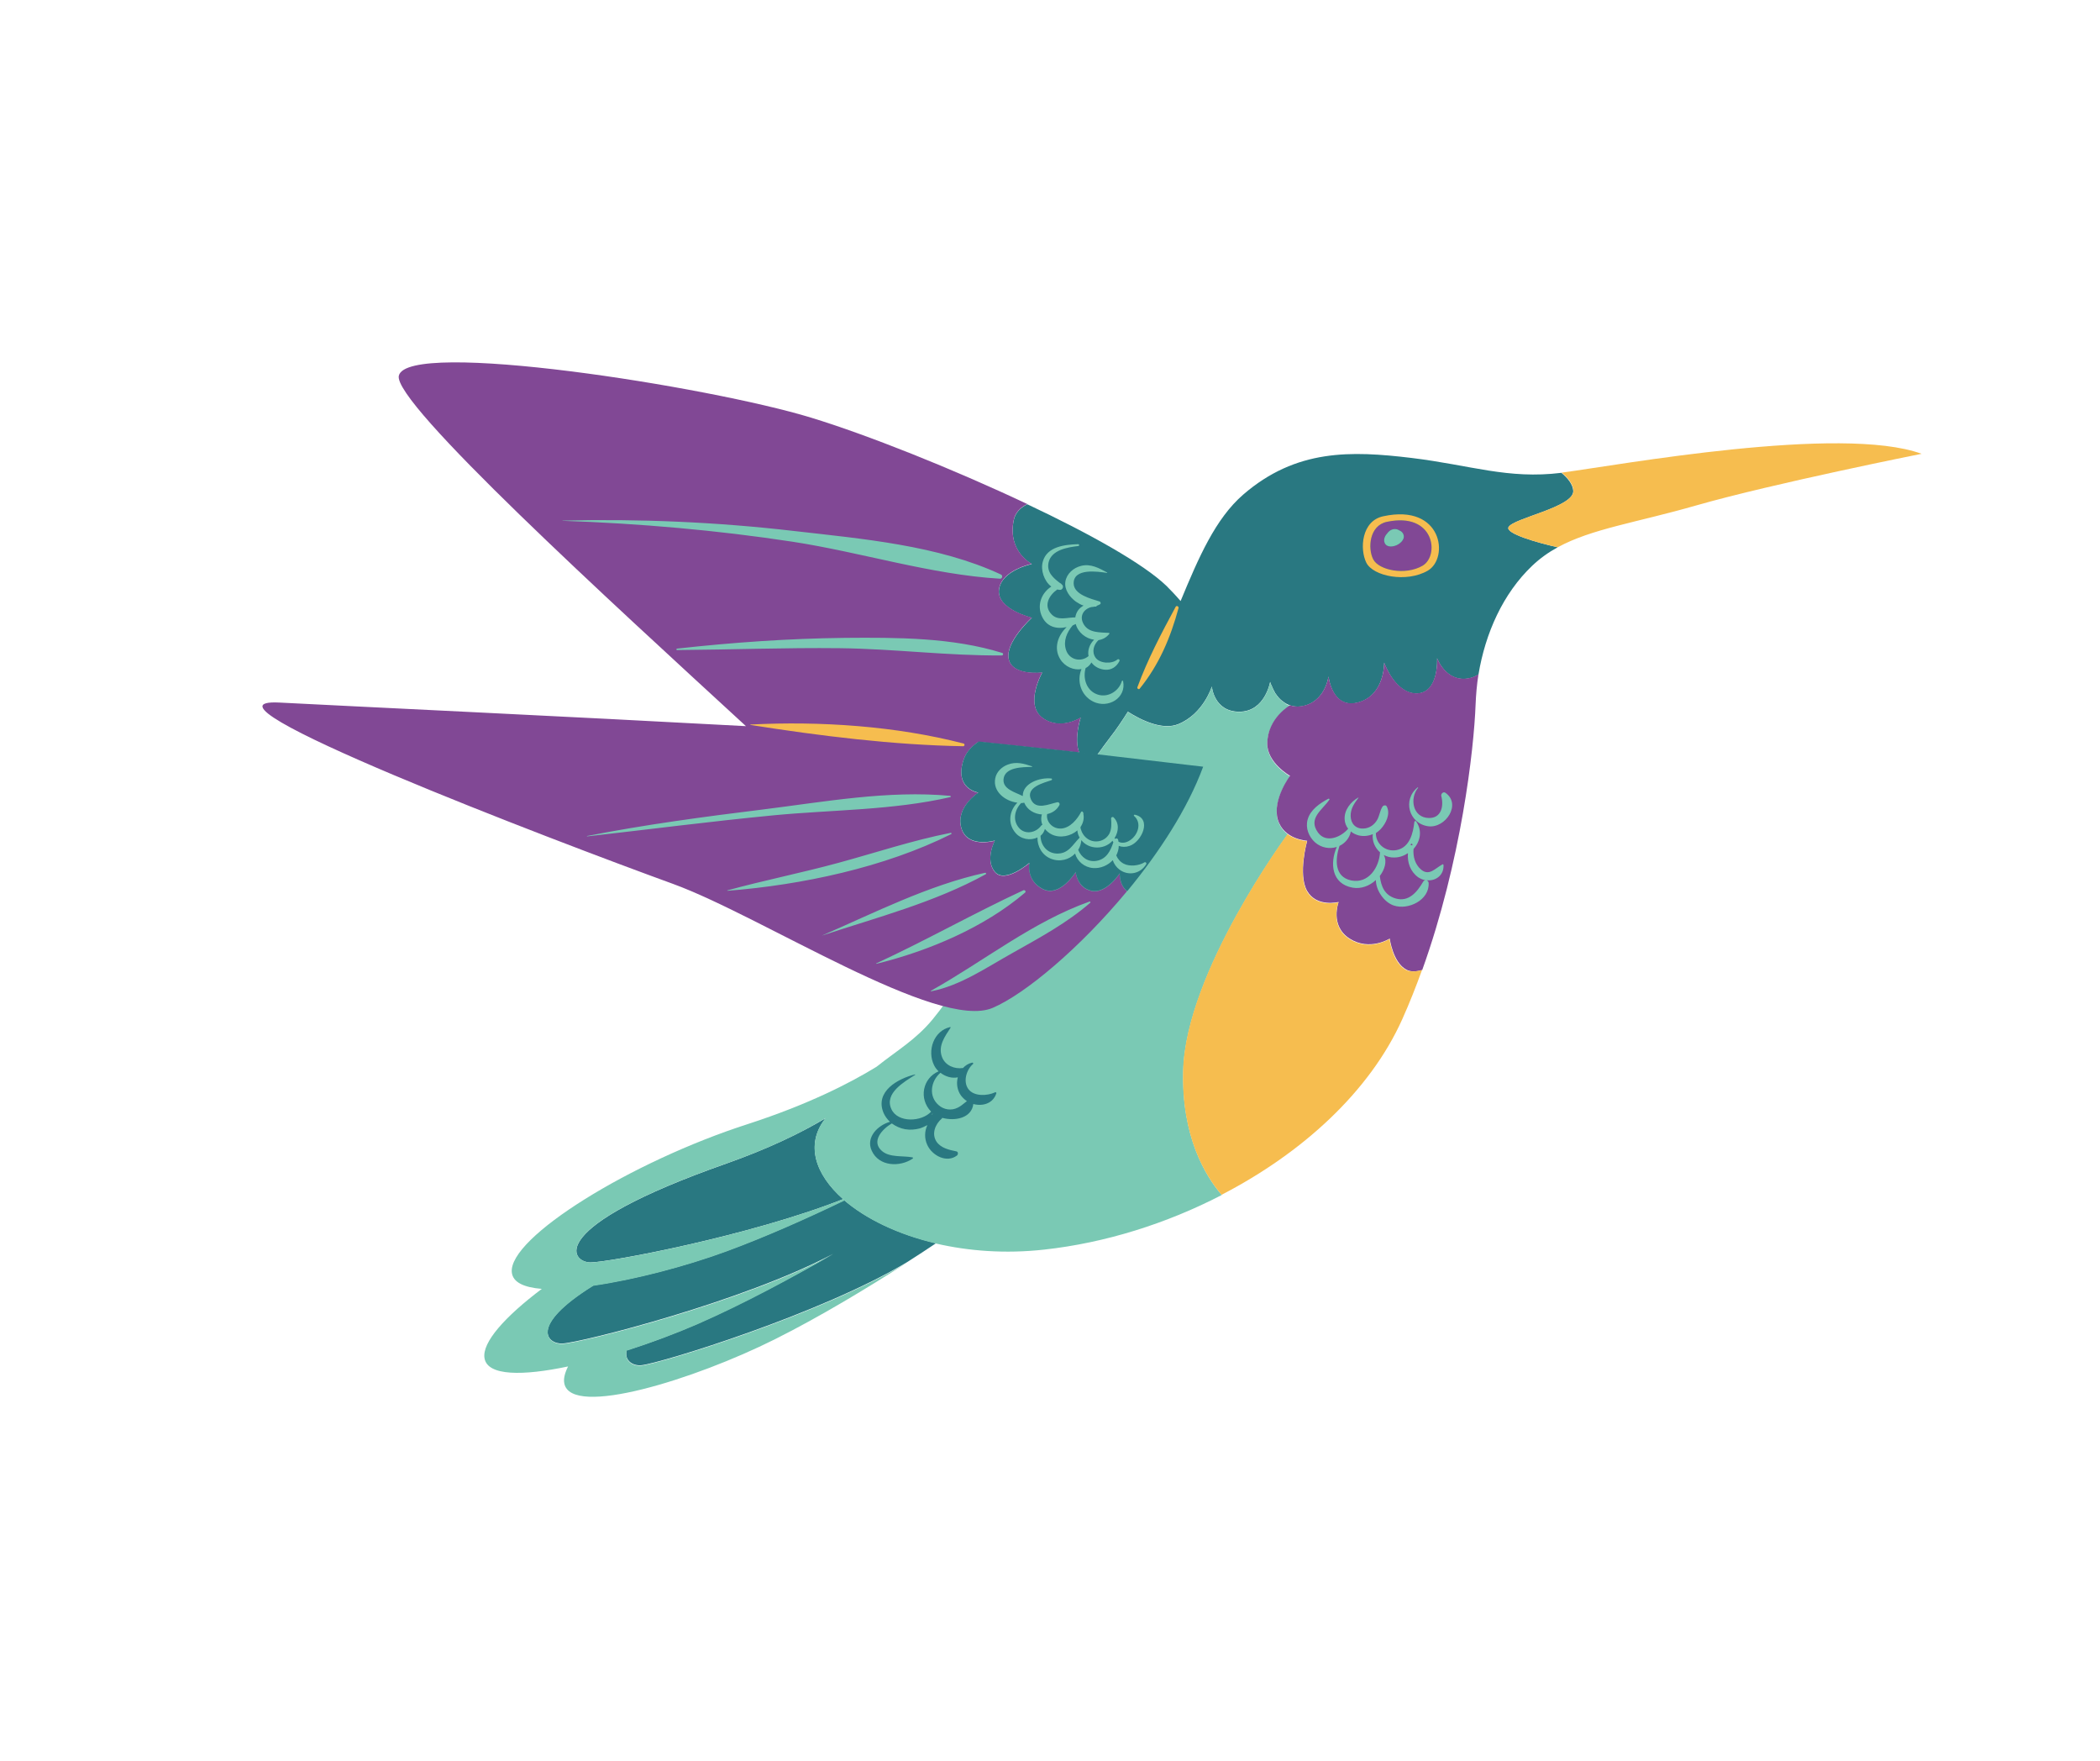 <svg xmlns="http://www.w3.org/2000/svg" xmlns:xlink="http://www.w3.org/1999/xlink" width="940" zoomAndPan="magnify" viewBox="0 0 705 591" height="788" preserveAspectRatio="xMidYMid meet" version="1.0"><defs><clipPath id="0a5fcba6d8"><path d="M 251 148 L 645.105 148 L 645.105 402 L 251 402 Z M 251 148 " clip-rule="nonzero"/></clipPath></defs><path fill="#297881" d="M 506.418 176.957 C 505.379 179.109 516.141 182.164 522.949 183.691 C 519.891 185.355 517.043 187.367 514.406 189.867 C 504.543 199.238 498.641 212.566 496.348 226.379 C 495.375 227.004 494.266 227.492 493.086 227.699 C 485.445 229.156 482.461 220.965 482.461 220.965 C 482.461 220.965 483.152 232.559 475.723 232.766 C 468.363 232.973 464.68 222.422 464.68 222.422 C 464.68 222.422 464.957 233.254 456.07 235.75 C 447.18 238.25 446 227.074 446 227.074 C 446 227.074 444.887 235.75 436.973 237.07 C 435.027 237.348 433.43 237 432.039 236.305 C 431.973 236.238 431.832 236.168 431.762 236.168 C 431.555 236.027 431.348 235.891 431.137 235.75 C 431.07 235.68 430.93 235.613 430.859 235.543 C 430.652 235.402 430.512 235.266 430.305 235.125 C 430.234 235.059 430.164 234.988 430.027 234.918 C 429.82 234.711 429.609 234.5 429.473 234.363 C 429.402 234.293 429.402 234.293 429.332 234.223 C 429.125 233.945 428.914 233.738 428.707 233.461 C 428.637 233.391 428.637 233.32 428.57 233.254 C 428.43 233.043 428.289 232.906 428.152 232.695 C 428.082 232.629 428.012 232.488 428.012 232.418 C 427.945 232.281 427.805 232.07 427.734 231.934 C 427.664 231.863 427.664 231.727 427.598 231.656 C 427.527 231.449 427.387 231.309 427.32 231.102 C 427.32 231.031 427.25 230.961 427.25 230.891 C 427.109 230.684 427.039 230.477 426.973 230.266 C 426.973 230.199 426.973 230.199 426.902 230.129 C 426.832 229.988 426.762 229.852 426.695 229.711 C 426.695 229.641 426.625 229.574 426.625 229.574 C 426.555 229.434 426.555 229.363 426.555 229.297 C 426.555 229.227 426.555 229.227 426.484 229.156 C 426.484 229.086 426.414 229.02 426.414 228.949 C 426.414 228.949 426.414 228.879 426.414 228.879 C 426.414 228.809 426.414 228.809 426.414 228.809 C 426.414 228.809 424.75 238.805 416.137 238.875 C 407.527 238.945 406.832 230.406 406.832 230.406 C 406.832 230.406 404.055 239.57 395.582 243.039 C 390.305 245.191 383.219 241.789 378.637 238.875 C 376.762 241.859 374.816 244.773 372.594 247.621 C 371.207 249.496 369.746 251.371 368.359 253.383 C 366.344 253.176 364.328 252.965 362.316 252.688 C 360.441 247.898 362.801 240.887 362.801 240.887 C 362.801 240.887 355.855 245.398 349.887 240.887 C 343.914 236.375 349.887 225.754 349.887 225.754 C 349.887 225.754 339.883 227.004 338.633 221.242 C 337.383 215.551 346.414 207.359 346.414 207.359 C 346.414 207.359 334.535 204.516 335.371 197.922 C 336.203 191.395 346.414 189.312 346.414 189.312 C 346.414 189.312 338.219 185.219 340.301 174.734 C 340.789 172.098 342.594 170.363 344.883 169.25 C 365.648 179.039 383.844 189.172 391.621 196.672 C 392.941 197.988 394.609 199.727 396.344 201.738 C 402.387 187.16 408.012 174.109 417.387 165.988 C 435.164 150.648 453.57 151.273 473.848 153.703 C 493.848 156.133 506.141 160.922 524.195 158.699 C 526.281 160.438 528.016 162.52 528.156 164.738 C 528.504 170.223 507.945 173.902 506.418 176.957 Z M 243.699 419.977 C 230.09 424.977 213.211 429.418 199.184 431.43 C 177.102 445.176 183.906 451.215 188.836 450.938 C 195.363 450.59 249.812 436.777 279.742 420.809 C 266.199 428.586 249.742 437.469 233.977 444.41 C 226.754 447.535 218.559 450.66 210.367 453.227 C 209.531 456.977 212.797 458.504 215.367 458.227 C 221.895 457.531 275.578 441.012 304.605 423.586 C 308.078 421.367 311.273 419.285 314.258 417.27 C 301.34 414.285 290.645 409.012 283.426 402.832 C 271.062 408.801 257.102 415.051 243.699 419.977 Z M 198.211 423.727 C 204.254 423.727 251.547 414.91 283.078 402.484 C 273.633 394.156 270.438 384.16 276.895 375.691 C 277.035 375.551 277.105 375.414 277.242 375.273 C 268.633 380.41 257.727 385.617 243.84 390.547 C 182.449 412.133 191.684 423.727 198.211 423.727 Z M 198.211 423.727 " fill-opacity="1" fill-rule="nonzero"/><path fill="#7ac9b4" d="M 431.137 235.82 C 431.07 235.75 430.93 235.68 430.859 235.613 C 430.652 235.473 430.512 235.336 430.305 235.195 C 430.234 235.125 430.164 235.059 430.027 234.988 C 429.82 234.777 429.609 234.57 429.473 234.434 C 429.402 234.363 429.402 234.363 429.332 234.293 C 429.125 234.016 428.914 233.809 428.707 233.531 C 428.637 233.461 428.637 233.391 428.57 233.32 C 428.43 233.113 428.289 232.973 428.152 232.766 C 428.082 232.695 428.012 232.559 428.012 232.488 C 427.875 232.352 427.805 232.141 427.734 232.004 C 427.664 231.934 427.664 231.793 427.598 231.727 C 427.527 231.516 427.387 231.379 427.32 231.168 C 427.32 231.102 427.25 231.031 427.25 230.961 C 427.109 230.754 427.039 230.543 426.973 230.336 C 426.973 230.266 426.973 230.266 426.902 230.199 C 426.832 230.059 426.762 229.922 426.695 229.781 C 426.695 229.711 426.625 229.641 426.625 229.641 C 426.555 229.504 426.555 229.434 426.555 229.363 C 426.555 229.297 426.555 229.297 426.484 229.227 C 426.484 229.156 426.414 229.086 426.414 229.02 C 426.414 229.02 426.414 228.949 426.414 228.949 C 426.414 228.879 426.414 228.879 426.414 228.879 C 426.414 228.879 424.75 238.875 416.137 238.945 C 407.527 239.012 406.832 230.477 406.832 230.477 C 406.832 230.477 404.055 239.637 395.582 243.109 C 390.305 245.262 383.219 241.859 378.637 238.945 C 376.762 241.93 374.816 244.844 372.594 247.691 C 370.441 250.535 368.289 253.453 366.203 256.574 C 361.551 263.379 356.969 270.734 352.453 278.234 C 338.078 302.32 324.676 328.141 313.078 342.164 C 307.453 348.965 301.34 352.438 294.258 358.059 C 285.23 363.613 271.133 370.762 251.27 377.219 C 211.895 389.852 170.641 415.395 171.82 427.059 C 172.168 430.461 175.988 432.125 181.891 432.609 C 169.531 441.914 161.754 450.59 162.656 455.863 C 163.629 461.902 175.574 461.836 190.711 458.641 C 189.602 460.863 189.113 462.805 189.461 464.402 C 191.891 475.855 233.145 463.016 260.09 449.547 C 275.508 441.844 291.48 432.125 304.605 423.727 C 275.578 441.148 221.895 457.668 215.367 458.363 C 212.727 458.641 209.531 457.113 210.367 453.367 C 218.559 450.727 226.754 447.676 233.977 444.551 C 249.742 437.68 266.199 428.723 279.742 420.949 C 249.883 436.914 195.434 450.727 188.836 451.074 C 183.977 451.352 177.168 445.246 199.184 431.57 C 213.145 429.559 230.02 425.113 243.699 420.117 C 257.102 415.188 271.062 408.941 283.492 402.973 C 290.715 409.148 301.48 414.426 314.328 417.41 C 325.16 419.906 337.453 420.879 350.578 419.422 C 370.859 417.199 391.555 410.746 410.164 401.098 C 404.75 394.781 396.621 381.523 397.246 359.309 C 398.152 326.199 432.32 280.039 432.32 280.039 C 430.93 278.996 429.68 277.469 428.984 275.316 C 427.039 268.586 433.082 260.602 433.082 260.602 C 433.082 260.602 425.445 256.297 425.445 249.844 C 425.445 241.234 433.082 236.93 433.082 236.93 C 432.734 236.793 432.387 236.652 432.109 236.516 C 432.039 236.445 431.902 236.375 431.832 236.375 C 431.555 236.098 431.348 235.961 431.137 235.82 Z M 198.211 423.727 C 191.684 423.656 182.449 412.133 243.77 390.547 C 257.66 385.688 268.562 380.48 277.172 375.273 C 277.035 375.414 276.965 375.551 276.828 375.691 C 270.438 384.16 273.562 394.156 283.008 402.484 C 251.617 414.91 204.254 423.797 198.211 423.727 Z M 198.211 423.727 " fill-opacity="1" fill-rule="nonzero"/><path fill="#814895" d="M 495.375 236.516 C 494.82 251.438 490.586 289.062 477.461 325.574 C 475.516 326.129 473.57 326.27 472.113 325.434 C 467.598 323.004 466.555 315.023 466.555 315.023 C 466.555 315.023 459.82 319.328 453.082 315.023 C 446.348 310.719 449.402 302.734 449.402 302.734 C 449.402 302.734 442.043 304.609 438.848 299.059 C 435.652 293.504 438.848 282.188 438.848 282.188 C 438.848 282.188 431 281.844 428.984 275.109 C 427.039 268.375 433.082 260.395 433.082 260.395 C 433.082 260.395 425.445 256.09 425.445 249.633 C 425.445 241.027 433.082 236.723 433.082 236.723 C 434.195 237.141 435.512 237.277 436.973 237 C 444.887 235.75 446 227.004 446 227.004 C 446 227.004 447.25 238.18 456.07 235.68 C 464.957 233.184 464.68 222.355 464.68 222.355 C 464.68 222.355 468.363 232.836 475.723 232.695 C 483.086 232.488 482.461 220.895 482.461 220.895 C 482.461 220.895 485.445 229.086 493.086 227.629 C 494.336 227.422 495.375 226.934 496.348 226.312 C 495.793 229.781 495.516 233.113 495.375 236.516 Z M 328.566 249.008 C 339.191 250.121 351.137 251.371 362.316 252.617 C 360.441 247.828 362.801 240.816 362.801 240.816 C 362.801 240.816 355.855 245.332 349.887 240.816 C 343.914 236.305 349.887 225.688 349.887 225.688 C 349.887 225.688 339.883 226.934 338.633 221.176 C 337.383 215.48 346.414 207.289 346.414 207.289 C 346.414 207.289 334.535 204.445 335.371 197.852 C 336.203 191.324 346.414 189.242 346.414 189.242 C 346.414 189.242 338.219 185.148 340.301 174.668 C 340.789 172.027 342.594 170.293 344.883 169.184 C 319.746 157.312 290.926 145.859 272.242 140.168 C 238.145 129.754 136.961 113.789 133.902 126.074 C 131.613 135.031 205.297 202.223 250.508 243.805 C 282.035 245.469 308.703 247.066 319.812 248.176 C 322.594 248.383 325.578 248.73 328.566 249.008 Z M 375.926 293.156 C 375.926 293.156 371.414 300.098 366.484 299.059 C 361.551 298.016 361.137 292.742 361.137 292.742 C 361.137 292.742 355.789 301.348 350.094 298.434 C 344.398 295.586 345.578 289.688 345.578 289.688 C 345.578 289.688 337.383 296.766 333.98 292.672 C 330.578 288.574 333.98 282.188 333.98 282.188 C 333.98 282.188 324.746 284.898 322.73 277.957 C 320.719 271.012 328.426 266.086 328.426 266.086 C 328.426 266.086 320.23 264.836 323.496 255.047 C 324.328 252.48 326.203 250.535 328.566 248.941 C 325.508 248.664 322.594 248.316 319.812 248.105 C 308.703 247.066 281.965 245.469 250.508 243.734 C 191.754 240.539 116.402 237 93.973 235.82 C 59.594 233.945 186.059 282.188 225.992 296.695 C 255.852 307.594 314.883 346.191 333.285 338.277 C 344.258 333.555 362.594 318.145 378.359 299.125 C 375.648 296.977 375.926 293.156 375.926 293.156 Z M 375.926 293.156 " fill-opacity="1" fill-rule="nonzero"/><path fill="#814895" d="M 465.582 175.152 C 459.68 176.402 459.125 184.035 461 187.715 C 462.875 191.395 471.766 193.27 477.598 189.867 C 483.363 186.465 481.559 171.75 465.582 175.152 Z M 468.848 182.996 C 467.25 183.691 464.957 183.758 464.68 181.539 C 464.543 180.637 464.957 179.734 465.652 179.109 C 466 178.621 466.418 178.207 466.902 177.93 C 467.945 177.375 469.055 177.441 469.82 178.066 C 470.238 178.207 470.586 178.484 470.863 178.832 C 472.18 180.566 470.445 182.301 468.848 182.996 Z M 468.848 182.996 " fill-opacity="1" fill-rule="nonzero"/><g clip-path="url(#0a5fcba6d8)"><path fill="#f6bd4f" d="M 477.391 325.574 C 475.375 331.125 473.223 336.609 470.793 342.023 C 459.891 366.391 437.109 387.074 410.094 401.027 C 404.68 394.711 396.555 381.453 397.18 359.238 C 398.082 326.129 432.25 279.969 432.25 279.969 C 435.168 282.121 438.777 282.328 438.777 282.328 C 438.777 282.328 435.582 293.645 438.777 299.195 C 441.973 304.75 449.332 302.875 449.332 302.875 C 449.332 302.875 446.277 310.859 453.016 315.16 C 459.75 319.465 466.488 315.16 466.488 315.16 C 466.488 315.16 467.457 323.145 472.043 325.574 C 473.57 326.27 475.516 326.129 477.391 325.574 Z M 524.824 158.562 C 524.613 158.562 524.406 158.633 524.266 158.633 C 526.352 160.367 528.086 162.449 528.227 164.672 C 528.504 170.223 507.945 173.902 506.418 176.957 C 505.379 179.109 516.141 182.164 522.949 183.691 C 534.406 177.441 549.336 175.43 569.617 169.598 C 595.379 162.242 645.105 152.316 645.105 152.316 C 618.09 142.457 543.227 156.133 524.824 158.562 Z M 479.336 191.535 C 472.113 195.699 461 193.406 458.707 188.895 C 456.418 184.316 457.043 174.805 464.402 173.277 C 484.266 168.973 486.559 187.301 479.336 191.535 Z M 465.582 175.152 C 459.68 176.402 459.125 184.035 461 187.715 C 462.875 191.395 471.766 193.27 477.598 189.867 C 483.363 186.465 481.559 171.75 465.582 175.152 Z M 394.68 203.68 C 389.887 212.566 385.305 221.242 381.832 230.684 C 381.691 231.102 382.316 231.516 382.594 231.168 C 389.121 223.117 392.941 214.094 395.652 204.098 C 395.789 203.543 394.957 203.125 394.68 203.68 Z M 251.895 243.316 C 275.23 246.996 299.742 250.051 323.355 250.469 C 323.844 250.469 323.98 249.703 323.496 249.566 C 300.715 243.664 275.438 242 251.965 243.18 C 251.895 243.246 251.824 243.316 251.895 243.316 Z M 251.895 243.316 " fill-opacity="1" fill-rule="nonzero"/></g><path fill="#297881" d="M 403.914 257.34 C 398.707 271.5 389.121 286.145 378.426 299.125 C 375.648 296.977 375.926 293.086 375.926 293.086 C 375.926 293.086 371.414 300.027 366.484 298.988 C 361.551 297.945 361.137 292.672 361.137 292.672 C 361.137 292.672 355.789 301.277 350.094 298.363 C 344.398 295.516 345.578 289.617 345.578 289.617 C 345.578 289.617 337.383 296.695 333.98 292.602 C 330.578 288.508 333.98 282.121 333.98 282.121 C 333.98 282.121 324.746 284.828 322.73 277.887 C 320.719 270.945 328.426 266.016 328.426 266.016 C 328.426 266.016 320.23 264.766 323.496 254.98 C 324.328 252.41 326.203 250.469 328.566 248.871 C 339.191 249.98 351.137 251.23 362.316 252.48 C 364.398 252.688 366.414 252.965 368.359 253.176 C 388.012 255.465 403.914 257.34 403.914 257.34 Z M 334.469 367.016 C 333.355 370.414 329.883 371.387 326.758 370.555 C 326.203 375.273 320.648 376.387 316.344 375.203 C 316.273 375.273 316.273 375.344 316.203 375.414 C 313.98 377.289 312.66 380.551 314.398 383.188 C 315.855 385.34 318.633 385.965 321.062 386.449 C 321.758 386.59 321.688 387.492 321.273 387.84 C 317.801 390.477 312.871 387.84 311.273 384.23 C 310.301 382.078 310.371 379.648 311.34 377.633 C 310.508 378.051 309.676 378.469 308.773 378.746 C 307.176 379.16 305.578 379.301 303.91 379.023 C 302.312 378.746 300.715 378.051 299.398 377.078 C 296.273 378.883 292.312 383.051 296.062 386.312 C 298.703 388.602 303.078 387.84 306.34 388.465 C 306.551 388.531 306.551 388.809 306.41 388.879 C 302.105 391.797 295.09 391.586 292.66 386.242 C 290.578 381.73 294.676 377.703 298.773 376.523 C 297.867 375.691 297.105 374.648 296.617 373.539 C 293.633 366.32 301.48 362.016 307.176 360.629 C 307.246 360.629 307.246 360.699 307.246 360.766 C 303.633 363.059 296.758 366.945 299.258 372.289 C 301.41 376.941 309.398 376.594 312.59 373.121 C 308.355 368.75 309.746 361.879 315.094 359.586 C 314.469 358.961 313.91 358.27 313.562 357.504 C 311.203 352.715 313.426 345.98 318.98 344.73 C 319.051 344.73 319.188 344.801 319.121 344.941 C 317.176 347.926 314.812 351.117 316.273 354.867 C 317.383 357.645 320.438 358.895 323.285 358.477 C 324.051 357.645 325.094 356.949 326.344 356.672 C 326.621 356.602 326.898 356.949 326.621 357.156 C 324.398 359.102 323.219 363.129 325.16 365.625 C 327.035 368.055 331.41 367.848 333.98 366.668 C 334.191 366.457 334.605 366.668 334.469 367.016 Z M 324.605 369.582 C 323.844 369.098 323.219 368.473 322.66 367.777 C 321.344 365.973 320.996 363.684 321.551 361.602 C 319.605 362.016 317.453 361.391 315.719 360.074 C 312.453 362.848 311.621 367.984 315.16 370.973 C 316.898 372.496 319.398 372.844 321.48 371.805 C 322.594 371.316 323.562 370.348 324.605 369.582 Z M 324.605 369.582 " fill-opacity="1" fill-rule="nonzero"/><path fill="#7ac9b4" d="M 312.938 374.164 L 312.871 373.957 C 312.938 373.887 313.078 373.746 313.148 373.68 C 313.078 373.816 313.008 373.957 312.938 374.164 Z M 469.82 178.066 C 469.055 177.512 467.945 177.375 466.902 177.93 C 466.418 178.207 466 178.621 465.652 179.109 C 465.027 179.734 464.613 180.637 464.68 181.539 C 464.957 183.758 467.25 183.691 468.848 182.996 C 470.375 182.301 472.113 180.637 470.863 178.832 C 470.586 178.484 470.238 178.207 469.82 178.066 Z M 312.59 332.723 C 322.383 330.848 331.273 324.672 339.883 319.883 C 348.98 314.746 358.078 309.887 365.996 303.016 C 366.203 302.875 365.996 302.527 365.789 302.598 C 346.621 309.398 330.23 322.656 312.59 332.516 C 312.383 332.586 312.453 332.723 312.59 332.723 Z M 294.258 323.492 C 311.688 319.188 330.371 311.344 344.121 299.613 C 344.605 299.195 343.98 298.57 343.496 298.848 C 326.898 306.555 310.855 315.648 294.188 323.352 C 294.051 323.352 294.117 323.492 294.258 323.492 Z M 275.855 314.051 C 294.328 307.941 313.84 302.875 330.926 293.434 C 331.203 293.297 330.996 292.879 330.719 292.949 C 311.688 297.113 293.633 306.348 275.855 314.051 C 275.785 313.98 275.785 314.051 275.855 314.051 Z M 244.254 298.988 C 269.117 297.043 296.965 291.145 319.328 279.969 C 319.605 279.828 319.398 279.48 319.121 279.551 C 306.41 282.051 294.188 286.145 281.688 289.547 C 269.258 292.949 256.617 295.449 244.188 298.848 C 244.117 298.848 244.117 298.988 244.254 298.988 Z M 197.102 280.73 C 218.004 278.371 238.84 275.664 259.742 273.652 C 279.395 271.777 299.742 271.984 319.051 267.543 C 319.328 267.473 319.188 267.125 318.98 267.125 C 298.215 265.184 276.688 269.141 256.062 271.707 C 236.34 274.137 216.617 276.773 197.102 280.594 C 197.031 280.594 197.031 280.801 197.102 280.73 Z M 188.906 174.805 C 214.672 175.707 240.504 177.93 265.992 181.816 C 289.117 185.355 312.453 192.852 335.719 194.242 C 336.414 194.309 336.758 193.199 336.066 192.852 C 315.023 182.996 289.328 180.844 266.41 178.207 C 240.645 175.223 214.742 174.109 188.836 174.734 C 188.836 174.734 188.836 174.805 188.906 174.805 Z M 227.312 218.188 C 245.504 218.051 263.77 217.355 281.965 217.562 C 300.09 217.773 318.219 220.133 336.344 219.992 C 336.828 219.992 336.898 219.301 336.48 219.16 C 319.746 213.953 301.203 213.953 283.77 214.094 C 264.883 214.301 246.062 215.621 227.312 217.703 C 226.965 217.773 226.965 218.188 227.312 218.188 Z M 384.816 290.035 C 382.941 293.227 378.914 294.129 375.859 291.906 C 374.746 291.074 373.984 289.965 373.566 288.715 C 371.969 290.449 369.469 291.559 366.969 291.352 C 364.051 291.145 361.621 289.062 360.926 286.492 C 358.914 288.574 355.789 289.41 352.801 288.227 C 349.816 287.047 348.219 284.062 348.289 281.078 C 345.926 282.258 342.664 281.703 340.855 279.48 C 338.219 276.359 338.844 272.055 341.551 269.418 C 337.453 268.93 333.219 265.668 334.121 261.227 C 334.535 259.074 336.273 257.41 338.289 256.645 C 341.133 255.535 343.703 256.297 346.414 257.199 C 346.551 257.27 346.551 257.41 346.414 257.41 C 343.426 257.477 337.246 257.41 336.898 261.574 C 336.621 264.906 340.789 265.879 343.355 267.195 C 343.289 262.891 349.051 260.879 352.941 261.297 C 353.219 261.297 353.289 261.711 353.012 261.852 C 350.441 262.754 344.191 264.211 346.133 268.375 C 347.801 271.984 352.105 269.902 354.887 269.277 C 355.441 269.141 355.926 269.695 355.648 270.25 C 354.746 271.918 353.219 272.887 351.551 273.234 C 351.066 275.594 353.219 278.301 356.273 278.094 C 359.262 277.887 361.621 275.039 362.941 272.539 C 363.078 272.262 363.496 272.332 363.566 272.609 C 363.566 272.75 363.637 272.82 363.637 272.957 C 363.703 272.887 363.703 272.82 363.773 272.75 C 363.773 272.75 363.844 272.75 363.844 272.75 C 363.773 272.887 363.703 273.027 363.703 273.164 C 364.051 274.832 363.566 276.359 362.734 277.609 C 362.734 277.957 362.801 278.301 362.941 278.578 C 363.566 280.594 365.301 282.188 367.387 282.398 C 369.398 282.605 371.344 281.703 372.387 279.898 C 373.219 278.371 373.148 276.359 373.012 274.691 C 373.012 274.277 373.566 274.066 373.844 274.344 C 375.789 276.219 375.582 279.066 374.191 281.285 C 374.191 281.285 374.191 281.285 374.191 281.355 C 374.262 281.426 374.262 281.496 374.332 281.566 C 374.676 281.285 375.234 281.355 375.371 281.844 C 375.441 282.121 375.441 282.328 375.512 282.535 C 376.762 283.16 378.219 282.812 379.332 282.051 C 382.039 280.316 383.43 276.219 380.719 273.859 C 380.512 273.723 380.719 273.441 380.93 273.441 C 386.898 274.691 383.289 282.605 379.191 283.926 C 378.012 284.34 376.691 284.34 375.582 283.926 C 375.582 285.035 375.234 286.145 374.746 287.117 C 375.234 288.297 376.066 289.27 377.246 289.895 C 379.262 290.938 382.387 290.59 384.262 289.41 C 384.609 289.27 385.023 289.688 384.816 290.035 Z M 349.539 277.121 C 349.676 276.984 349.816 276.844 349.953 276.844 C 349.605 276.012 349.469 275.109 349.605 274.137 C 349.676 273.859 349.676 273.582 349.816 273.375 C 347.316 273.234 344.816 271.848 343.844 269.418 C 343.496 269.488 343.148 269.555 342.801 269.555 C 340.648 271.777 339.883 275.246 342.039 277.816 C 344.051 280.246 347.73 279.621 349.539 277.121 Z M 362.453 281.148 C 362.246 280.801 362.109 280.453 361.969 280.105 C 361.828 279.621 361.691 279.137 361.691 278.719 C 359.469 280.664 355.926 281.426 353.148 280.105 C 352.246 279.691 351.414 278.996 350.789 278.234 C 350.512 279.203 350.023 279.969 349.328 280.523 C 349.328 283.508 351.344 286.355 354.746 286.492 C 358.703 286.633 360.023 283.578 362.453 281.148 Z M 373.773 282.676 C 373.637 282.535 373.566 282.398 373.496 282.188 C 372.039 283.855 369.746 284.688 367.453 284.41 C 365.648 284.203 364.051 283.301 363.012 281.98 C 362.941 283.16 362.594 284.273 361.969 285.242 C 362.941 287.742 365.301 289.477 368.219 288.922 C 371.484 288.297 372.871 285.52 373.773 282.676 Z M 366.969 235.473 C 362.801 233.391 361.414 228.461 363.078 224.574 C 360.512 225.062 357.523 223.812 355.926 221.242 C 353.637 217.496 355.164 213.262 358.078 210.484 C 354.605 211.246 351.203 210.414 349.605 206.457 C 348.148 202.711 349.816 198.891 352.941 196.879 C 350.512 195.074 349.262 191.258 350.094 188.48 C 351.48 183.414 357.523 182.789 361.969 182.648 C 362.387 182.648 362.387 183.273 361.969 183.273 C 358.496 183.691 353.078 184.523 352.039 188.688 C 351.273 192.02 353.566 193.965 355.855 195.699 C 356.066 195.77 356.273 195.906 356.414 196.113 C 356.48 196.184 356.48 196.184 356.551 196.254 C 357.246 196.809 356.691 198.059 355.855 197.988 C 355.512 197.988 355.23 197.922 354.953 197.852 C 352.246 199.727 350.23 203.195 352.941 206.109 C 355.094 208.473 358.148 207.223 360.996 207.223 C 361.203 205.766 361.969 204.445 363.219 203.613 C 363.359 203.473 363.566 203.402 363.773 203.266 C 362.871 202.988 362.039 202.5 361.203 201.945 C 359.121 200.418 357.246 197.922 357.664 195.211 C 358.078 192.574 360.371 190.562 362.941 189.938 C 366.137 189.105 368.984 190.699 371.691 192.16 C 371.762 192.227 371.691 192.297 371.621 192.297 C 368.496 191.812 360.441 190.633 360.441 195.77 C 360.441 199.586 366.273 200.973 369.121 201.875 C 369.539 202.016 369.676 202.641 369.262 202.848 C 368.844 203.059 368.426 203.266 368.012 203.402 C 368.078 203.473 368.148 203.473 368.148 203.543 C 368.148 203.543 368.148 203.613 368.148 203.613 C 367.871 203.613 367.664 203.613 367.453 203.613 C 367.109 203.68 366.762 203.75 366.414 203.75 C 363.844 204.375 362.176 206.805 363.844 209.582 C 365.578 212.496 369.332 212.219 372.246 212.426 C 372.457 212.426 372.523 212.637 372.387 212.773 C 371.414 214.023 370.094 214.648 368.773 214.855 C 367.176 216.383 366.414 218.746 367.801 220.758 C 369.262 222.77 373.289 222.91 375.094 221.383 C 375.512 221.035 376.066 221.453 375.789 221.938 C 374.816 223.812 373.082 224.992 370.926 224.785 C 369.191 224.645 367.453 223.812 366.414 222.355 C 365.926 223.188 365.234 223.883 364.469 224.227 C 363.496 227.492 364.609 231.449 367.941 232.906 C 371.484 234.5 375.582 232.211 376.621 228.602 C 376.691 228.395 376.969 228.395 377.039 228.602 C 378.219 234.293 371.969 237.973 366.969 235.473 Z M 365.441 220.203 C 365.023 218.258 365.859 216.105 367.316 214.719 C 364.539 214.371 361.898 212.289 361.137 209.441 C 360.789 209.582 360.441 209.789 360.094 209.93 C 358.148 212.219 356.898 215.137 357.871 218.121 C 358.914 221.453 362.871 222.422 365.441 220.203 Z M 484.613 290.379 C 484.75 293.922 481.836 295.793 478.918 295.449 C 479.266 295.586 479.613 295.934 479.613 296.352 C 479.961 302.113 472.738 305.582 467.875 303.918 C 464.75 302.875 461.902 298.918 461.902 295.379 C 459.82 297.32 456.973 298.434 454.125 297.945 C 446.973 296.695 446.418 289.688 448.777 284.273 C 446.418 285.035 443.637 284.617 441.484 282.746 C 439.332 280.801 438.223 277.887 438.984 275.109 C 439.887 271.777 443.082 269.625 445.93 268.098 C 446.137 267.961 446.484 268.238 446.277 268.445 C 443.848 271.918 439.055 274.691 442.457 279.414 C 445.098 283.094 450.098 281.078 452.598 278.164 C 451.902 277.262 451.484 276.219 451.418 275.039 C 451.207 271.918 453.43 269.141 456 267.684 C 456 267.684 456.07 267.684 456.07 267.75 C 454.68 269.625 453.359 271.43 453.43 273.93 C 453.5 276.496 455.168 278.234 457.734 278.094 C 459.82 278.023 461.488 276.773 462.457 274.969 C 463.152 273.582 463.293 272.055 464.125 270.734 C 464.473 270.25 465.305 270.109 465.582 270.734 C 466.832 273.234 465.305 276.359 463.5 278.301 C 463.016 278.789 462.457 279.273 461.902 279.621 C 461.832 283.16 465.098 286.078 468.918 285.312 C 473.293 284.41 474.402 279.621 474.82 275.871 C 474.891 275.527 475.238 275.457 475.445 275.734 C 477.598 278.926 476.766 282.469 474.543 284.965 C 474.336 287.465 475.027 290.102 477.043 291.84 C 479.75 294.129 481.695 291.559 484.059 290.242 C 484.266 289.965 484.613 290.102 484.613 290.379 Z M 463.293 286.078 C 461.555 284.551 460.582 282.258 460.863 279.969 C 459.402 280.594 457.738 280.801 456.07 280.383 C 455.098 280.105 454.195 279.691 453.5 279.066 C 453.082 281.285 451.555 283.023 449.68 283.926 C 448.223 288.367 447.875 294.336 453.641 295.516 C 459.473 296.695 463.016 291.074 463.293 286.078 Z M 478.57 295.449 C 477.738 295.309 476.902 294.961 476.141 294.477 C 473.5 292.602 472.391 289.477 472.668 286.355 C 471.348 287.258 469.75 287.812 468.152 287.812 C 466.832 287.883 465.652 287.535 464.543 286.98 C 465.793 289.133 464.75 291.977 463.293 293.922 C 463.293 293.988 463.223 293.988 463.223 294.059 C 463.641 297.391 464.75 300.445 468.5 301.555 C 472.945 302.875 475.793 299.336 477.738 296.004 C 477.945 295.586 478.293 295.449 478.57 295.449 Z M 485.238 266.086 C 484.543 265.598 483.711 266.434 483.848 267.125 C 484.75 270.527 483.918 274.691 479.613 274.555 C 474.266 274.414 473.152 267.961 476.07 264.418 C 476.141 264.352 476 264.211 475.93 264.281 C 470.793 268.375 472.945 276.43 479.473 277.332 C 485.309 278.094 490.723 269.902 485.238 266.086 Z M 474.195 283.715 C 474.195 283.578 474.125 283.438 474.125 283.371 C 473.988 282.812 473.223 283.578 473.777 283.715 C 473.918 283.715 474.055 283.715 474.195 283.715 C 474.195 283.785 474.195 283.715 474.195 283.715 Z M 474.195 283.715 " fill-opacity="1" fill-rule="nonzero"/></svg>